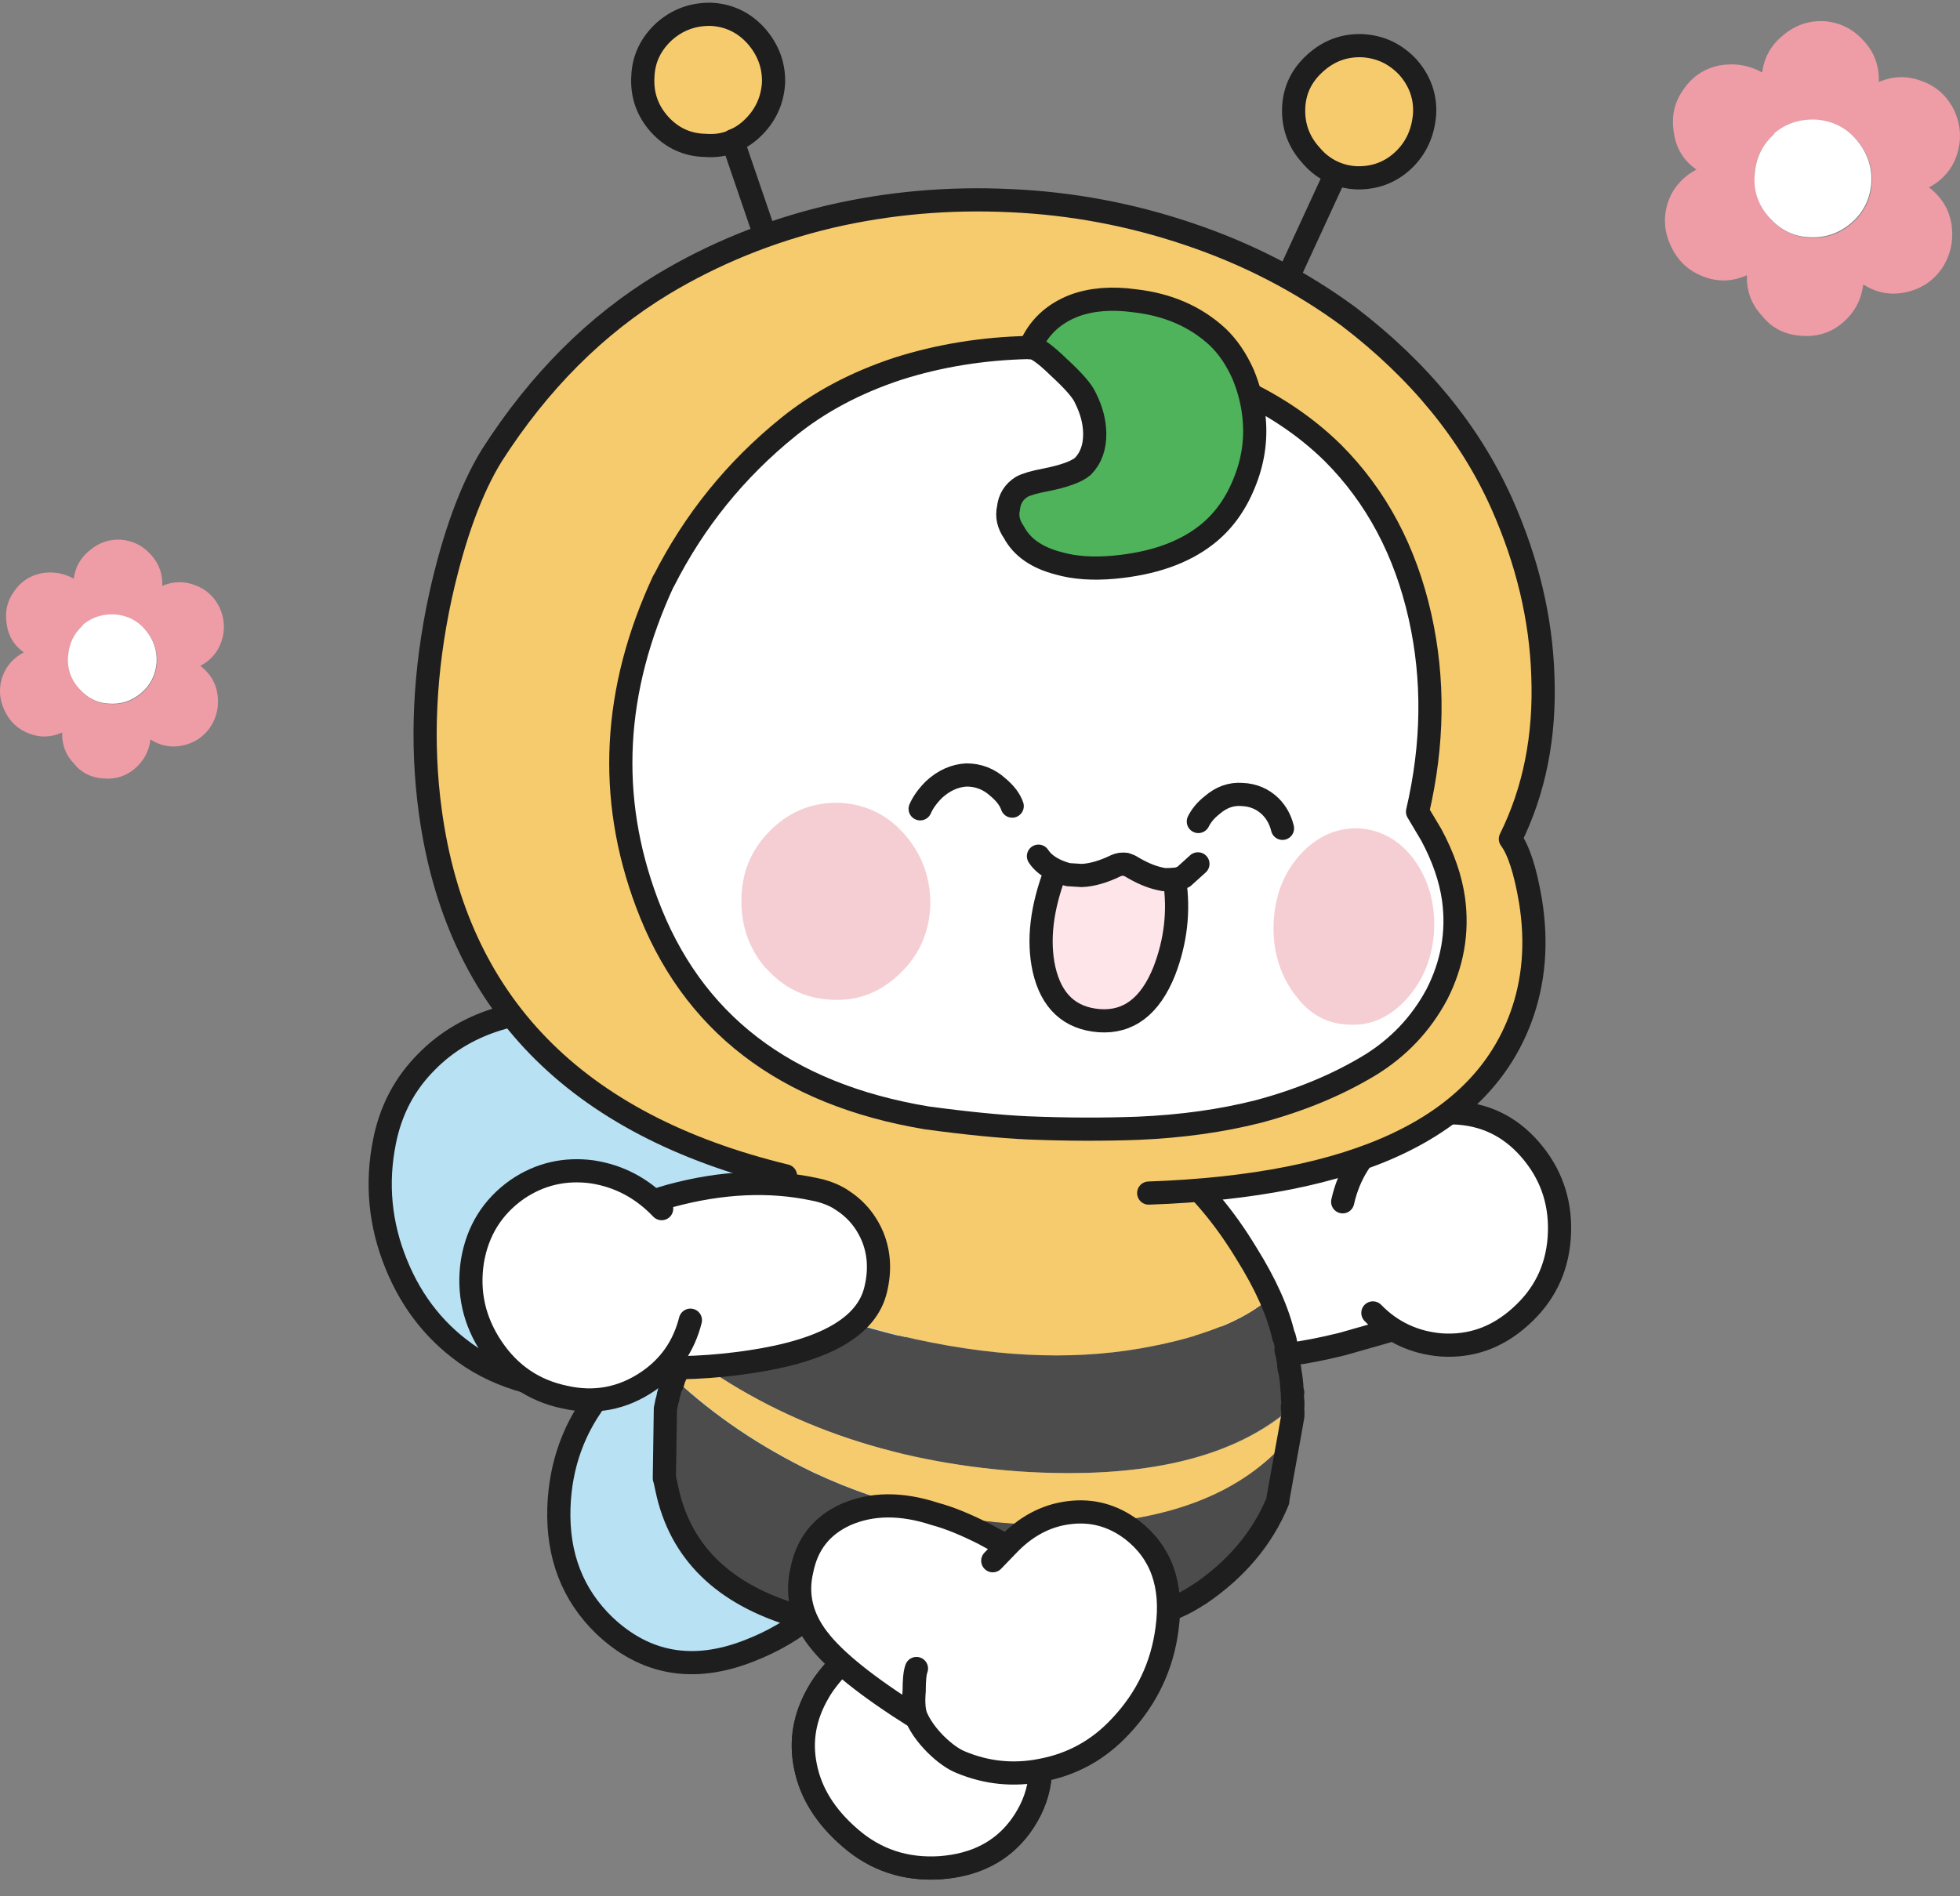 <svg width="93" height="90" viewBox="0 0 93 90" fill="none" xmlns="http://www.w3.org/2000/svg">
<rect x="0" y="0" width="93" height="90" fill="#808080" stroke="none"/>
<path d="M20.199 50.414C21.17 49.419 22.377 48.719 23.81 48.315C27.411 47.339 31.111 47.93 34.908 50.079C37.519 51.568 40.09 53.727 42.631 56.556L43.21 68.593C42.631 70.614 41.875 72.349 40.933 73.798C39.569 75.967 37.754 77.475 35.497 78.343C32.857 79.378 30.571 78.973 28.638 77.14C27.127 75.691 26.41 73.828 26.479 71.56C26.548 69.51 27.205 67.696 28.471 66.118C27.235 66.03 26.214 65.882 25.409 65.675C24.252 65.418 23.241 64.995 22.348 64.423C20.719 63.358 19.522 61.879 18.756 59.977C17.991 58.094 17.805 56.162 18.207 54.16C18.491 52.682 19.159 51.43 20.189 50.395L20.199 50.414Z" fill="#B8E1F4"/>
<path d="M42.661 56.546C40.119 53.717 37.548 51.548 34.938 50.069C31.14 47.92 27.441 47.329 23.84 48.305C22.407 48.709 21.2 49.409 20.229 50.405C19.198 51.44 18.541 52.692 18.246 54.17C17.844 56.162 18.03 58.104 18.796 59.987C19.561 61.88 20.759 63.358 22.387 64.433C23.27 65.004 24.291 65.428 25.449 65.685C26.254 65.892 27.274 66.03 28.511 66.128C27.245 67.696 26.587 69.51 26.519 71.57C26.45 73.837 27.166 75.691 28.677 77.15C30.611 78.983 32.897 79.388 35.537 78.353C37.794 77.485 39.609 75.977 40.973 73.808C41.905 72.359 42.671 70.624 43.249 68.603" stroke="#1E1E1E" stroke-width="1.1" stroke-linecap="round" stroke-linejoin="round"/>
<path d="M56.585 56.99L56.654 56.921C57.449 56.191 58.557 55.669 60 55.353C60.324 55.294 61.57 55.127 63.739 54.85C64.455 54.782 64.985 55.018 65.328 55.541C65.525 55.846 65.78 56.438 66.094 57.315L67.34 60.332L66.888 62.145L66.26 63.062L63.66 63.802C61.746 64.275 60.412 64.433 59.647 64.295C57.998 63.999 56.771 63.023 55.967 61.377C55.123 59.671 55.329 58.212 56.585 56.999V56.99Z" fill="white"/>
<path d="M56.605 56.98L56.673 56.911C57.468 56.181 58.577 55.659 60.019 55.343C60.343 55.284 61.589 55.117 63.758 54.841C64.474 54.772 65.004 55.008 65.348 55.531C65.544 55.836 65.799 56.428 66.113 57.305L67.359 60.322L66.908 62.136L66.28 63.052L63.68 63.792C61.766 64.265 60.431 64.423 59.666 64.285C58.017 63.989 56.791 63.013 55.986 61.367C55.142 59.661 55.348 58.202 56.605 56.99V56.98Z" stroke="#1E1E1E" stroke-width="1.1" stroke-linecap="round" stroke-linejoin="round"/>
<path d="M63.69 57.049C63.984 55.738 64.651 54.683 65.682 53.894C66.722 53.106 67.899 52.751 69.195 52.84C70.627 52.948 71.805 53.589 72.737 54.752C73.659 55.895 74.072 57.236 73.964 58.764C73.856 60.263 73.237 61.505 72.119 62.501C71.03 63.486 69.774 63.94 68.351 63.841C67.085 63.733 66.005 63.23 65.122 62.323L63.699 57.049H63.69Z" fill="white"/>
<path d="M63.709 57.039C64.004 55.728 64.671 54.673 65.701 53.885C66.741 53.096 67.919 52.741 69.214 52.83C70.647 52.938 71.824 53.579 72.757 54.742C73.679 55.886 74.091 57.227 73.983 58.755C73.875 60.253 73.257 61.495 72.138 62.491C71.049 63.477 69.793 63.93 68.37 63.831C67.104 63.723 66.025 63.22 65.142 62.313" stroke="#1E1E1E" stroke-width="1.1" stroke-linecap="round" stroke-linejoin="round"/>
<path d="M46.497 71.806C47.822 71.994 49.117 72.299 50.393 72.723C52.954 73.571 54.122 74.616 53.896 75.858C53.69 77.11 52.816 78.54 51.266 80.136C50.491 80.955 49.745 81.645 49.029 82.207C49.617 83.833 49.402 85.332 48.41 86.702C47.537 87.885 46.281 88.536 44.613 88.664C42.964 88.772 41.532 88.299 40.325 87.244C39.157 86.239 38.45 85.105 38.205 83.843C37.96 82.641 38.166 81.487 38.814 80.363C39.118 79.811 39.677 79.151 40.492 78.372C41.62 77.297 42.238 76.696 42.356 76.558L46.507 71.806H46.497Z" fill="white"/>
<path d="M53.907 75.838C53.7 77.09 52.827 78.52 51.277 80.117C50.502 80.935 49.756 81.625 49.039 82.187C49.628 83.814 49.412 85.312 48.421 86.682C47.548 87.865 46.292 88.516 44.624 88.644C42.975 88.752 41.542 88.279 40.335 87.225C39.168 86.219 38.461 85.085 38.216 83.823C37.971 82.621 38.177 81.467 38.824 80.344C39.129 79.791 39.688 79.131 40.502 78.352C41.631 77.278 42.249 76.676 42.367 76.538L46.517 71.787C47.842 71.974 49.138 72.279 50.413 72.703C52.974 73.551 54.142 74.596 53.916 75.838H53.907Z" stroke="#1E1E1E" stroke-width="1.1" stroke-linecap="round" stroke-linejoin="round"/>
<path d="M46.497 71.806C47.822 71.994 49.117 72.299 50.393 72.723C52.954 73.571 54.122 74.616 53.896 75.858C53.69 77.11 52.816 78.54 51.266 80.136C50.491 80.955 49.745 81.645 49.029 82.207C49.617 83.833 49.402 85.332 48.41 86.702C47.537 87.885 46.281 88.536 44.613 88.664C42.964 88.772 41.532 88.299 40.325 87.244C39.157 86.239 38.45 85.105 38.205 83.843C37.96 82.641 38.166 81.487 38.814 80.363C39.118 79.811 39.677 79.151 40.492 78.372C41.62 77.297 42.238 76.696 42.356 76.558L46.507 71.806H46.497Z" fill="white"/>
<path d="M53.907 75.838C53.7 77.09 52.827 78.52 51.277 80.117C50.502 80.935 49.756 81.625 49.039 82.187C49.628 83.814 49.412 85.312 48.421 86.682C47.548 87.865 46.292 88.516 44.624 88.644C42.975 88.752 41.542 88.279 40.335 87.225C39.168 86.219 38.461 85.085 38.216 83.823C37.971 82.621 38.177 81.467 38.824 80.344C39.129 79.791 39.688 79.131 40.502 78.352C41.631 77.278 42.249 76.676 42.367 76.538L46.517 71.787C47.842 71.974 49.138 72.279 50.413 72.703C52.974 73.551 54.142 74.596 53.916 75.838H53.907Z" stroke="#1E1E1E" stroke-width="1.1" stroke-linecap="round" stroke-linejoin="round"/>
<path d="M31.671 66.513C31.651 66.621 31.631 66.73 31.602 66.848C31.622 66.759 31.631 66.68 31.651 66.621L31.671 66.513ZM32.004 65.428L31.936 65.655C31.955 65.566 31.975 65.478 32.004 65.409V65.428ZM32.495 64.186C32.632 63.871 32.77 63.565 32.927 63.279L32.524 64.226C32.524 64.226 32.524 64.196 32.505 64.176M34.035 61.465L34.104 61.357C34.34 61.012 34.595 60.667 34.87 60.342V60.361C34.565 60.726 34.291 61.091 34.035 61.465ZM60.677 71.047L61.197 68.179C61.256 68.12 61.305 68.061 61.355 68.001C61.247 69.106 61.021 70.121 60.677 71.057M60.226 72.073L60.089 72.319C60.089 72.319 60.059 72.378 60.04 72.408L56.909 75.661C55.948 76.322 54.554 76.824 52.719 77.179C51.208 77.465 49.716 77.613 48.264 77.633C43.633 77.692 40.149 77.376 37.823 76.686C34.34 75.661 32.289 73.65 31.661 70.653C31.641 70.574 31.631 70.505 31.612 70.426C31.592 70.318 31.573 70.229 31.543 70.15L31.592 66.848C31.622 66.73 31.641 66.611 31.661 66.513C31.68 66.463 31.69 66.404 31.71 66.355C31.71 66.345 31.71 66.326 31.71 66.306C31.72 66.276 31.73 66.247 31.73 66.217L31.749 66.148C31.808 65.98 31.867 65.813 31.926 65.655L31.994 65.428C33.859 67.173 36.057 68.662 38.589 69.884C42.249 71.6 46.125 72.428 50.227 72.368C55.27 72.309 58.921 70.909 61.188 68.189L60.668 71.057C60.618 71.225 60.56 71.392 60.462 71.55C60.442 71.629 60.422 71.698 60.393 71.757L60.285 71.964C60.285 71.964 60.246 72.033 60.216 72.073M42.641 63.388C46.871 64.393 50.698 64.6 54.122 63.999C56.958 63.506 59.009 62.698 60.265 61.584C60.52 62.215 60.736 62.836 60.923 63.437C60.982 63.634 61.021 63.841 61.031 64.048C61.08 64.305 61.119 64.551 61.168 64.797C61.178 64.857 61.188 64.906 61.188 64.955V65.024C61.247 65.34 61.286 65.655 61.296 65.971C61.315 66 61.315 66.02 61.315 66.04C61.335 66.069 61.335 66.099 61.315 66.128C61.315 66.158 61.315 66.187 61.315 66.217C61.315 66.306 61.315 66.394 61.335 66.493V66.74C58.587 69.194 54.25 70.229 48.323 69.835C42.16 69.401 36.881 67.528 32.505 64.226L32.907 63.279C33.221 62.688 33.594 62.086 34.006 61.475C34.261 61.101 34.536 60.726 34.84 60.371C36.685 61.544 39.285 62.56 42.632 63.398L42.641 63.388Z" fill="#4C4C4C"/>
<path d="M31.857 65.813L31.945 65.655C31.886 65.823 31.827 65.99 31.768 66.148C31.798 66.03 31.827 65.911 31.857 65.813ZM60.687 71.057L60.667 71.235C60.608 71.343 60.55 71.442 60.491 71.55C60.579 71.383 60.648 71.215 60.697 71.057M61.374 66.848C61.374 66.848 61.374 66.907 61.394 66.937C61.394 66.966 61.394 67.016 61.394 67.075C61.394 67.094 61.394 67.104 61.394 67.124C61.394 67.153 61.394 67.173 61.394 67.193L61.217 68.189C58.95 70.919 55.3 72.309 50.256 72.368C46.164 72.428 42.278 71.6 38.618 69.884C36.086 68.662 33.888 67.183 32.024 65.428L32.544 64.226C36.92 67.528 42.2 69.391 48.362 69.835C54.289 70.229 58.626 69.194 61.374 66.74V66.848ZM61.217 64.945C61.217 64.896 61.217 64.847 61.197 64.788C61.217 64.817 61.217 64.857 61.217 64.896V64.945ZM61.197 64.788C61.148 64.551 61.109 64.295 61.06 64.038C61.08 64.068 61.08 64.097 61.08 64.127C61.129 64.305 61.158 64.492 61.188 64.669V64.778M54.142 63.989C50.717 64.59 46.9 64.393 42.661 63.378C39.315 62.53 36.724 61.525 34.869 60.351C34.987 60.203 35.115 60.046 35.252 59.878C36.125 58.794 36.832 57.305 37.391 55.403C43.603 45.88 49.657 45.811 55.575 55.196C56.909 56.3 58.106 57.709 59.156 59.444C60.069 60.904 60.667 62.234 60.932 63.427C60.756 62.826 60.53 62.205 60.275 61.574C59.019 62.688 56.968 63.496 54.132 63.989H54.142Z" fill="#F6CB6D"/>
<path d="M60.932 63.447C60.991 63.644 61.03 63.851 61.04 64.058M61.197 64.975V65.034C61.256 65.35 61.295 65.665 61.305 65.981C61.325 66.01 61.325 66.03 61.325 66.049C61.344 66.079 61.344 66.109 61.325 66.138C61.325 66.168 61.325 66.197 61.325 66.227C61.325 66.316 61.325 66.404 61.344 66.503V66.749M32.514 64.236L32.916 63.289C33.23 62.698 33.603 62.096 34.015 61.485C34.271 61.111 34.545 60.736 34.849 60.381C34.967 60.233 35.095 60.075 35.232 59.908C36.106 58.823 36.812 57.335 37.371 55.432M55.555 55.225C56.889 56.329 58.086 57.739 59.136 59.474C60.049 60.933 60.648 62.264 60.913 63.457M61.02 64.068C61.02 64.068 61.04 64.127 61.04 64.157C61.089 64.334 61.118 64.522 61.148 64.699V64.807C61.148 64.807 61.168 64.876 61.168 64.916V64.975M61.325 66.749V66.858C61.325 66.858 61.325 66.917 61.344 66.947C61.344 66.976 61.344 67.025 61.344 67.085C61.344 67.104 61.344 67.114 61.344 67.134C61.344 67.163 61.344 67.183 61.344 67.203L61.168 68.199L60.648 71.067L60.628 71.245C59.902 73.009 58.656 74.488 56.889 75.681M31.974 65.438L32.494 64.236M56.889 75.671C55.928 76.332 54.534 76.834 52.699 77.189C51.188 77.475 49.696 77.623 48.244 77.643C43.612 77.702 40.129 77.386 37.803 76.696C34.32 75.671 32.269 73.66 31.641 70.663C31.621 70.584 31.611 70.515 31.592 70.436C31.572 70.328 31.552 70.239 31.523 70.16L31.572 66.858C31.602 66.74 31.621 66.621 31.641 66.523C31.66 66.473 31.67 66.414 31.69 66.365C31.69 66.355 31.69 66.345 31.69 66.335C31.7 66.306 31.709 66.266 31.709 66.237L31.729 66.168C31.759 66.049 31.788 65.941 31.817 65.833L31.906 65.675L31.974 65.448" stroke="#1E1E1E" stroke-width="1.1" stroke-linecap="round" stroke-linejoin="round"/>
<path d="M40.118 71.896C41.355 71.353 42.768 71.344 44.357 71.866C45.025 72.043 45.79 72.359 46.654 72.793L47.763 73.394C48.616 72.477 49.597 71.945 50.687 71.807C51.796 71.659 52.797 71.935 53.699 72.615C55.093 73.69 55.642 75.247 55.367 77.288C55.142 79.062 54.406 80.62 53.16 81.941C52.119 83.065 50.863 83.755 49.382 84.031C48.077 84.287 46.801 84.159 45.574 83.647C45.211 83.499 44.809 83.213 44.387 82.799C43.975 82.385 43.67 81.961 43.474 81.527C43.356 81.261 43.317 80.837 43.366 80.265C43.366 79.772 43.396 79.407 43.474 79.201C43.396 79.417 43.356 79.772 43.366 80.265C43.317 80.837 43.356 81.261 43.474 81.527C41.149 80.068 39.598 78.826 38.813 77.791C38.028 76.775 37.773 75.681 38.048 74.528C38.293 73.296 38.98 72.418 40.128 71.896H40.118Z" fill="white"/>
<path d="M43.475 81.517C41.15 80.058 39.599 78.816 38.814 77.781C38.029 76.765 37.774 75.671 38.049 74.517C38.294 73.285 38.981 72.408 40.129 71.885C41.365 71.343 42.779 71.333 44.368 71.856C45.035 72.033 45.801 72.349 46.664 72.782L47.773 73.384M47.773 73.384L47.106 74.074M47.773 73.384C48.627 72.467 49.608 71.935 50.697 71.797C51.806 71.649 52.807 71.925 53.71 72.605C55.103 73.68 55.653 75.237 55.378 77.278C55.153 79.052 54.416 80.61 53.17 81.931C52.13 83.055 50.874 83.745 49.392 84.021C48.087 84.277 46.812 84.149 45.585 83.636C45.222 83.488 44.819 83.203 44.398 82.788C43.986 82.374 43.681 81.951 43.485 81.517C43.367 81.251 43.328 80.827 43.377 80.255C43.377 79.762 43.407 79.397 43.485 79.19" stroke="#1E1E1E" stroke-width="1.1" stroke-linecap="round" stroke-linejoin="round"/>
<path d="M34.791 6.723C34.398 6.891 33.956 6.96 33.476 6.92C32.622 6.901 31.896 6.565 31.307 5.915C30.738 5.274 30.473 4.525 30.522 3.667C30.551 2.819 30.895 2.1 31.542 1.508C32.18 0.946 32.926 0.68 33.78 0.7C34.624 0.749 35.33 1.094 35.899 1.725C36.468 2.376 36.743 3.115 36.724 3.943C36.675 4.801 36.331 5.54 35.684 6.141C35.409 6.398 35.114 6.585 34.791 6.703V6.723Z" fill="#F6CB6D"/>
<path d="M34.771 6.703C34.379 6.871 33.937 6.94 33.456 6.9C32.603 6.881 31.877 6.546 31.288 5.895C30.719 5.254 30.454 4.505 30.503 3.647C30.532 2.799 30.876 2.08 31.523 1.488C32.161 0.926 32.907 0.66 33.761 0.68C34.605 0.729 35.311 1.074 35.88 1.705C36.449 2.356 36.724 3.095 36.704 3.923C36.655 4.781 36.312 5.52 35.664 6.122C35.389 6.378 35.095 6.565 34.771 6.684V6.703ZM34.771 6.703L36.842 12.756" stroke="#1E1E1E" stroke-width="1.1" stroke-linecap="round" stroke-linejoin="round"/>
<path d="M66.829 3.214C67.398 3.864 67.663 4.604 67.614 5.441C67.555 6.319 67.222 7.048 66.614 7.62C65.985 8.212 65.23 8.488 64.356 8.458C64.013 8.448 63.689 8.379 63.405 8.251C62.963 8.074 62.571 7.798 62.237 7.403C61.648 6.772 61.373 6.023 61.403 5.156C61.432 4.308 61.785 3.588 62.443 2.997C63.081 2.425 63.817 2.149 64.661 2.188C65.514 2.238 66.241 2.583 66.829 3.214Z" fill="#F6CB6D"/>
<path d="M63.385 8.231C63.679 8.35 63.993 8.419 64.337 8.438C65.21 8.468 65.966 8.192 66.594 7.6C67.192 7.029 67.526 6.299 67.595 5.422C67.644 4.594 67.379 3.844 66.81 3.194C66.221 2.563 65.505 2.218 64.641 2.168C63.797 2.139 63.061 2.405 62.423 2.977C61.756 3.568 61.413 4.288 61.383 5.136C61.354 5.993 61.629 6.743 62.217 7.383C62.551 7.778 62.944 8.054 63.385 8.231ZM63.385 8.231L61.099 13.19" stroke="#1E1E1E" stroke-width="1.1" stroke-linecap="round" stroke-linejoin="round"/>
<path d="M47.969 9.542C50.873 9.67 53.69 10.203 56.408 11.12C59.205 12.056 61.746 13.367 64.032 15.053C67.359 17.596 69.773 20.544 71.284 23.916C72.501 26.646 73.148 29.377 73.237 32.108C73.345 34.967 72.835 37.539 71.696 39.836C72.079 40.349 72.403 41.325 72.648 42.774C72.972 44.766 72.815 46.609 72.197 48.295C70.283 53.52 64.395 56.3 54.533 56.645L37.302 55.836C27.303 53.411 21.68 47.644 20.444 38.525C20.002 35.272 20.159 31.881 20.924 28.342C21.562 25.463 22.387 23.225 23.368 21.638C25.605 18.148 28.304 15.447 31.473 13.525C33.897 12.066 36.537 10.992 39.402 10.311C42.199 9.661 45.054 9.414 47.969 9.552V9.542Z" fill="#F6CB6D"/>
<path d="M37.273 55.807C27.274 53.382 21.651 47.615 20.415 38.496C19.973 35.243 20.13 31.852 20.896 28.312C21.534 25.434 22.358 23.196 23.339 21.609C25.576 18.119 28.275 15.418 31.445 13.496C33.868 12.037 36.508 10.962 39.373 10.282C42.17 9.631 45.026 9.385 47.94 9.523C50.844 9.651 53.661 10.183 56.379 11.1C59.176 12.037 61.717 13.348 64.004 15.034C67.33 17.577 69.744 20.525 71.255 23.896C72.472 26.627 73.12 29.358 73.208 32.088C73.316 34.947 72.806 37.52 71.667 39.817C72.05 40.33 72.374 41.306 72.619 42.755C72.943 44.746 72.786 46.59 72.168 48.275C70.254 53.5 64.367 56.28 54.505 56.625" stroke="#1E1E1E" stroke-width="1.1" stroke-linecap="round" stroke-linejoin="round"/>
<path d="M42.631 17.518C44.584 16.897 46.645 16.561 48.823 16.512L50.56 16.542C51.188 16.552 51.737 16.601 52.209 16.689C54.397 16.956 56.438 17.488 58.322 18.267C60.275 19.105 61.913 20.189 63.258 21.51C65.328 23.58 66.702 26.173 67.399 29.278C68.066 32.265 68.027 35.351 67.281 38.545L67.939 39.649C68.498 40.694 68.851 41.709 68.989 42.695C69.204 44.273 68.93 45.781 68.194 47.22C67.438 48.63 66.368 49.754 64.995 50.592C63.474 51.508 61.727 52.238 59.735 52.77C57.988 53.214 56.085 53.48 54.024 53.569C52.424 53.628 50.668 53.628 48.774 53.549C47.498 53.49 45.899 53.332 43.995 53.076C37.254 51.952 32.828 48.551 30.709 42.863C28.834 37.855 29.099 32.768 31.503 27.593C32.946 24.744 34.908 22.309 37.411 20.288C38.873 19.105 40.61 18.178 42.621 17.518H42.631Z" fill="white"/>
<path d="M31.493 27.573C32.936 24.724 34.898 22.289 37.401 20.268C38.863 19.085 40.599 18.159 42.611 17.498C44.564 16.877 46.625 16.542 48.803 16.493L50.54 16.522C51.168 16.532 51.718 16.581 52.188 16.67C54.377 16.936 56.418 17.468 58.302 18.247C60.255 19.085 61.893 20.17 63.238 21.491C65.308 23.561 66.682 26.154 67.379 29.259C68.046 32.246 68.007 35.331 67.261 38.526L67.918 39.63C68.478 40.675 68.831 41.69 68.969 42.676C69.184 44.253 68.91 45.761 68.174 47.201C67.418 48.61 66.348 49.734 64.975 50.572C63.454 51.489 61.707 52.218 59.715 52.751C57.968 53.194 56.065 53.461 54.004 53.549C52.404 53.608 50.648 53.608 48.754 53.53C47.478 53.471 45.879 53.313 43.975 53.056C37.234 51.933 32.808 48.532 30.689 42.843C28.814 37.836 29.079 32.749 31.483 27.573H31.493Z" stroke="#1E1E1E" stroke-width="1.1" stroke-linecap="round" stroke-linejoin="round"/>
<path d="M61.403 47.161C60.716 46.215 60.382 45.101 60.431 43.809C60.49 42.508 60.912 41.424 61.697 40.556C62.482 39.699 63.405 39.285 64.455 39.314C65.505 39.373 66.388 39.856 67.094 40.793C67.791 41.759 68.105 42.883 68.046 44.184C67.968 45.436 67.546 46.511 66.761 47.388C65.976 48.265 65.063 48.689 64.023 48.63C62.953 48.61 62.08 48.117 61.403 47.151M36.312 45.929C35.517 44.983 35.134 43.869 35.183 42.567C35.222 41.286 35.713 40.201 36.645 39.324C37.548 38.466 38.627 38.062 39.873 38.102C41.12 38.181 42.15 38.693 42.965 39.649C43.779 40.606 44.172 41.729 44.142 43.011C44.083 44.292 43.593 45.367 42.68 46.225C41.758 47.112 40.678 47.526 39.432 47.447C38.196 47.388 37.155 46.875 36.321 45.919L36.312 45.929Z" fill="#F5CED3"/>
<path d="M50.109 41.325C50.295 41.404 50.492 41.473 50.707 41.523L51.335 41.562C51.826 41.542 52.366 41.385 52.955 41.099C53.102 41.03 53.259 41.01 53.425 41.03L53.632 41.108C54.161 41.434 54.633 41.631 55.054 41.72L55.241 41.759C55.417 41.759 55.584 41.759 55.731 41.739V41.759C55.957 43.238 55.79 44.687 55.241 46.106C54.574 47.773 53.543 48.551 52.16 48.453C50.756 48.344 49.883 47.526 49.54 46.018C49.235 44.648 49.422 43.08 50.099 41.325H50.109Z" fill="#FDE5EA"/>
<path d="M50.687 41.513C50.491 41.463 50.295 41.394 50.118 41.315C49.736 41.138 49.451 40.911 49.274 40.635M55.731 41.729V41.749C55.957 43.228 55.79 44.677 55.241 46.097C54.573 47.763 53.543 48.541 52.159 48.443C50.756 48.334 49.883 47.516 49.539 46.008C49.235 44.638 49.422 43.07 50.099 41.315C50.285 41.394 50.481 41.463 50.697 41.513L51.325 41.552C51.816 41.532 52.356 41.374 52.944 41.089C53.092 41.02 53.248 41 53.415 41.02L53.621 41.099C54.151 41.424 54.622 41.621 55.044 41.71L55.231 41.749C55.407 41.749 55.574 41.749 55.721 41.729M48.028 38.259C47.92 37.944 47.694 37.648 47.351 37.362C46.929 36.978 46.429 36.781 45.859 36.781C45.31 36.81 44.79 37.037 44.319 37.471C44.005 37.786 43.789 38.092 43.661 38.388M60.853 39.314C60.755 38.91 60.569 38.565 60.284 38.279C59.921 37.924 59.47 37.727 58.93 37.707C58.42 37.668 57.949 37.836 57.517 38.21C57.213 38.447 56.997 38.713 56.86 38.989M56.84 41L56.153 41.621C56.016 41.67 55.878 41.72 55.731 41.759" stroke="#1E1E1E" stroke-width="1.1" stroke-linecap="round" stroke-linejoin="round"/>
<path d="M50.236 17.448C49.559 16.788 49.108 16.473 48.882 16.522C49.275 15.585 49.972 14.915 50.992 14.521C51.807 14.225 52.758 14.146 53.838 14.294C55.428 14.471 56.733 15.043 57.773 15.999C58.263 16.463 58.666 17.054 58.99 17.774C59.284 18.484 59.461 19.193 59.52 19.893C59.618 20.948 59.451 21.973 59.039 22.969C58.627 23.984 58.018 24.803 57.243 25.414C56.144 26.271 54.682 26.774 52.857 26.942C51.865 27.031 50.992 26.971 50.236 26.755C49.206 26.488 48.5 25.995 48.117 25.276C47.862 24.911 47.773 24.527 47.862 24.132C47.911 23.689 48.127 23.354 48.49 23.127C48.706 23.009 49.079 22.9 49.599 22.802C50.502 22.624 51.1 22.407 51.394 22.151C51.777 21.756 51.964 21.234 51.954 20.583C51.944 20.021 51.797 19.469 51.512 18.907C51.375 18.582 50.953 18.099 50.246 17.448H50.236Z" fill="#4FB35B"/>
<path d="M48.872 16.502C49.265 15.566 49.961 14.895 50.982 14.501C51.796 14.205 52.748 14.126 53.828 14.274C55.417 14.452 56.722 15.023 57.763 15.98C58.253 16.443 58.656 17.035 58.979 17.754C59.274 18.464 59.45 19.174 59.509 19.874C59.607 20.928 59.441 21.954 59.028 22.949C58.616 23.965 58.018 24.783 57.233 25.394C56.134 26.252 54.672 26.755 52.846 26.922C51.855 27.011 50.982 26.952 50.226 26.735C49.196 26.469 48.489 25.976 48.107 25.256C47.852 24.891 47.763 24.507 47.852 24.113C47.901 23.669 48.117 23.334 48.48 23.107C48.696 22.989 49.068 22.88 49.588 22.782C50.491 22.604 51.09 22.387 51.384 22.131C51.767 21.737 51.953 21.214 51.944 20.564C51.934 20.002 51.786 19.45 51.502 18.888C51.365 18.562 50.943 18.079 50.236 17.429C49.559 16.768 49.108 16.453 48.882 16.502H48.872Z" stroke="#1E1E1E" stroke-width="1.1" stroke-linecap="round" stroke-linejoin="round"/>
<path d="M31.808 56.782C34.251 56.122 36.528 56.013 38.638 56.477C39.089 56.556 39.501 56.713 39.874 56.94C40.571 57.354 41.081 57.956 41.405 58.724C41.709 59.493 41.758 60.331 41.552 61.228C41.14 62.983 39.158 64.127 35.615 64.659C33.859 64.925 32.141 65.014 30.473 64.906L29.796 57.443C30.62 57.147 31.297 56.92 31.818 56.782H31.808Z" fill="white"/>
<path d="M39.884 56.911C39.511 56.684 39.099 56.536 38.648 56.447C36.538 55.994 34.261 56.093 31.818 56.753C31.298 56.901 30.63 57.118 29.796 57.413L30.473 64.876C32.142 64.975 33.859 64.896 35.615 64.63C39.168 64.097 41.14 62.954 41.552 61.199C41.768 60.302 41.719 59.464 41.405 58.695C41.081 57.926 40.571 57.335 39.874 56.911H39.884Z" stroke="#1E1E1E" stroke-width="1.1" stroke-linecap="round" stroke-linejoin="round"/>
<path d="M22.407 59.888C22.652 58.439 23.359 57.305 24.536 56.477C25.616 55.747 26.803 55.471 28.098 55.649C29.374 55.846 30.463 56.428 31.386 57.394L32.749 62.688C32.435 63.93 31.758 64.896 30.728 65.596C29.521 66.404 28.206 66.65 26.773 66.335C25.321 66.029 24.163 65.251 23.329 63.989C22.495 62.727 22.181 61.367 22.407 59.888Z" fill="white"/>
<path d="M31.395 57.364C30.472 56.398 29.383 55.816 28.108 55.619C26.812 55.442 25.615 55.718 24.545 56.447C23.368 57.276 22.661 58.409 22.416 59.858C22.19 61.337 22.494 62.697 23.338 63.959C24.182 65.221 25.331 66 26.783 66.306C28.206 66.631 29.53 66.384 30.737 65.566C31.768 64.866 32.445 63.9 32.759 62.658" stroke="#1E1E1E" stroke-width="1.1" stroke-linecap="round" stroke-linejoin="round"/>
<path d="M7.16 26.328C6.79 25.906 6.32 25.665 5.75 25.615C5.2 25.584 4.7 25.745 4.26 26.117C3.82 26.469 3.57 26.921 3.5 27.463C3.01 27.192 2.49 27.111 1.94 27.212C1.39 27.332 0.96 27.624 0.65 28.096C0.33 28.548 0.22 29.07 0.32 29.643C0.4 30.196 0.67 30.638 1.13 30.959C0.63 31.23 0.28 31.622 0.1 32.155C-0.07 32.697 -0.03 33.23 0.23 33.752C0.47 34.254 0.85 34.616 1.39 34.817C1.91 35.018 2.43 34.998 2.95 34.767C2.93 35.339 3.12 35.832 3.5 36.233C3.85 36.675 4.32 36.907 4.89 36.947C5.46 36.997 5.96 36.846 6.38 36.495C6.82 36.123 7.07 35.661 7.14 35.098C7.61 35.4 8.12 35.5 8.68 35.38C9.23 35.259 9.67 34.968 9.99 34.495C10.29 34.023 10.4 33.511 10.32 32.948C10.24 32.406 9.97 31.964 9.51 31.602C10.01 31.331 10.35 30.939 10.52 30.407C10.69 29.864 10.65 29.342 10.42 28.84C10.17 28.317 9.78 27.965 9.26 27.775C8.74 27.574 8.22 27.584 7.7 27.805C7.72 27.232 7.54 26.74 7.17 26.338M3.23 31.15C3.26 30.557 3.5 30.065 3.94 29.683C4.38 29.312 4.89 29.141 5.48 29.181C6.07 29.231 6.55 29.472 6.92 29.914C7.31 30.366 7.48 30.889 7.45 31.462C7.4 32.054 7.16 32.536 6.72 32.908C6.27 33.3 5.74 33.461 5.16 33.41C4.61 33.38 4.13 33.129 3.75 32.677C3.36 32.235 3.2 31.733 3.25 31.16L3.23 31.15Z" fill="#EE9CA5"/>
<path d="M3.94 29.673C3.5 30.065 3.27 30.547 3.23 31.14C3.18 31.713 3.35 32.225 3.73 32.657C4.12 33.109 4.59 33.36 5.14 33.39C5.73 33.441 6.25 33.27 6.7 32.888C7.14 32.516 7.38 32.034 7.43 31.441C7.46 30.869 7.29 30.356 6.9 29.894C6.53 29.452 6.05 29.211 5.46 29.161C4.87 29.131 4.36 29.291 3.92 29.663L3.94 29.673Z" fill="white"/>
<path d="M88.436 1.946C87.948 1.39 87.329 1.072 86.578 1.006C85.854 0.966 85.195 1.178 84.615 1.668C84.036 2.131 83.706 2.727 83.614 3.441C82.969 3.084 82.284 2.978 81.559 3.11C80.835 3.269 80.268 3.653 79.86 4.275C79.438 4.871 79.293 5.559 79.425 6.313C79.53 7.041 79.886 7.623 80.492 8.047C79.833 8.404 79.372 8.92 79.135 9.622C78.911 10.337 78.964 11.038 79.306 11.726C79.623 12.388 80.123 12.864 80.835 13.129C81.52 13.394 82.205 13.367 82.89 13.063C82.863 13.817 83.114 14.466 83.614 14.995C84.075 15.578 84.695 15.882 85.445 15.935C86.196 16.001 86.855 15.803 87.408 15.339C87.988 14.85 88.317 14.241 88.409 13.5C89.029 13.897 89.701 14.029 90.438 13.87C91.163 13.711 91.743 13.328 92.164 12.706C92.559 12.084 92.704 11.409 92.599 10.667C92.493 9.953 92.138 9.37 91.532 8.894C92.19 8.537 92.638 8.021 92.862 7.319C93.086 6.604 93.034 5.916 92.731 5.254C92.401 4.566 91.887 4.103 91.202 3.852C90.517 3.587 89.832 3.6 89.147 3.891C89.174 3.137 88.936 2.488 88.449 1.959M83.258 8.298C83.298 7.518 83.614 6.869 84.194 6.366C84.773 5.877 85.445 5.652 86.223 5.704C87 5.771 87.632 6.088 88.12 6.671C88.633 7.266 88.857 7.954 88.818 8.709C88.752 9.49 88.436 10.125 87.856 10.614C87.263 11.131 86.565 11.342 85.801 11.276C85.076 11.236 84.444 10.906 83.944 10.31C83.43 9.728 83.219 9.066 83.285 8.312L83.258 8.298Z" fill="#EE9CA5"/>
<path d="M84.194 6.353C83.615 6.869 83.311 7.504 83.259 8.285C83.193 9.04 83.417 9.715 83.918 10.284C84.431 10.879 85.05 11.21 85.775 11.25C86.552 11.316 87.237 11.091 87.83 10.588C88.41 10.098 88.726 9.463 88.792 8.682C88.831 7.928 88.607 7.253 88.094 6.644C87.606 6.062 86.974 5.744 86.197 5.678C85.419 5.638 84.747 5.85 84.168 6.34L84.194 6.353Z" fill="white"/>
</svg>
